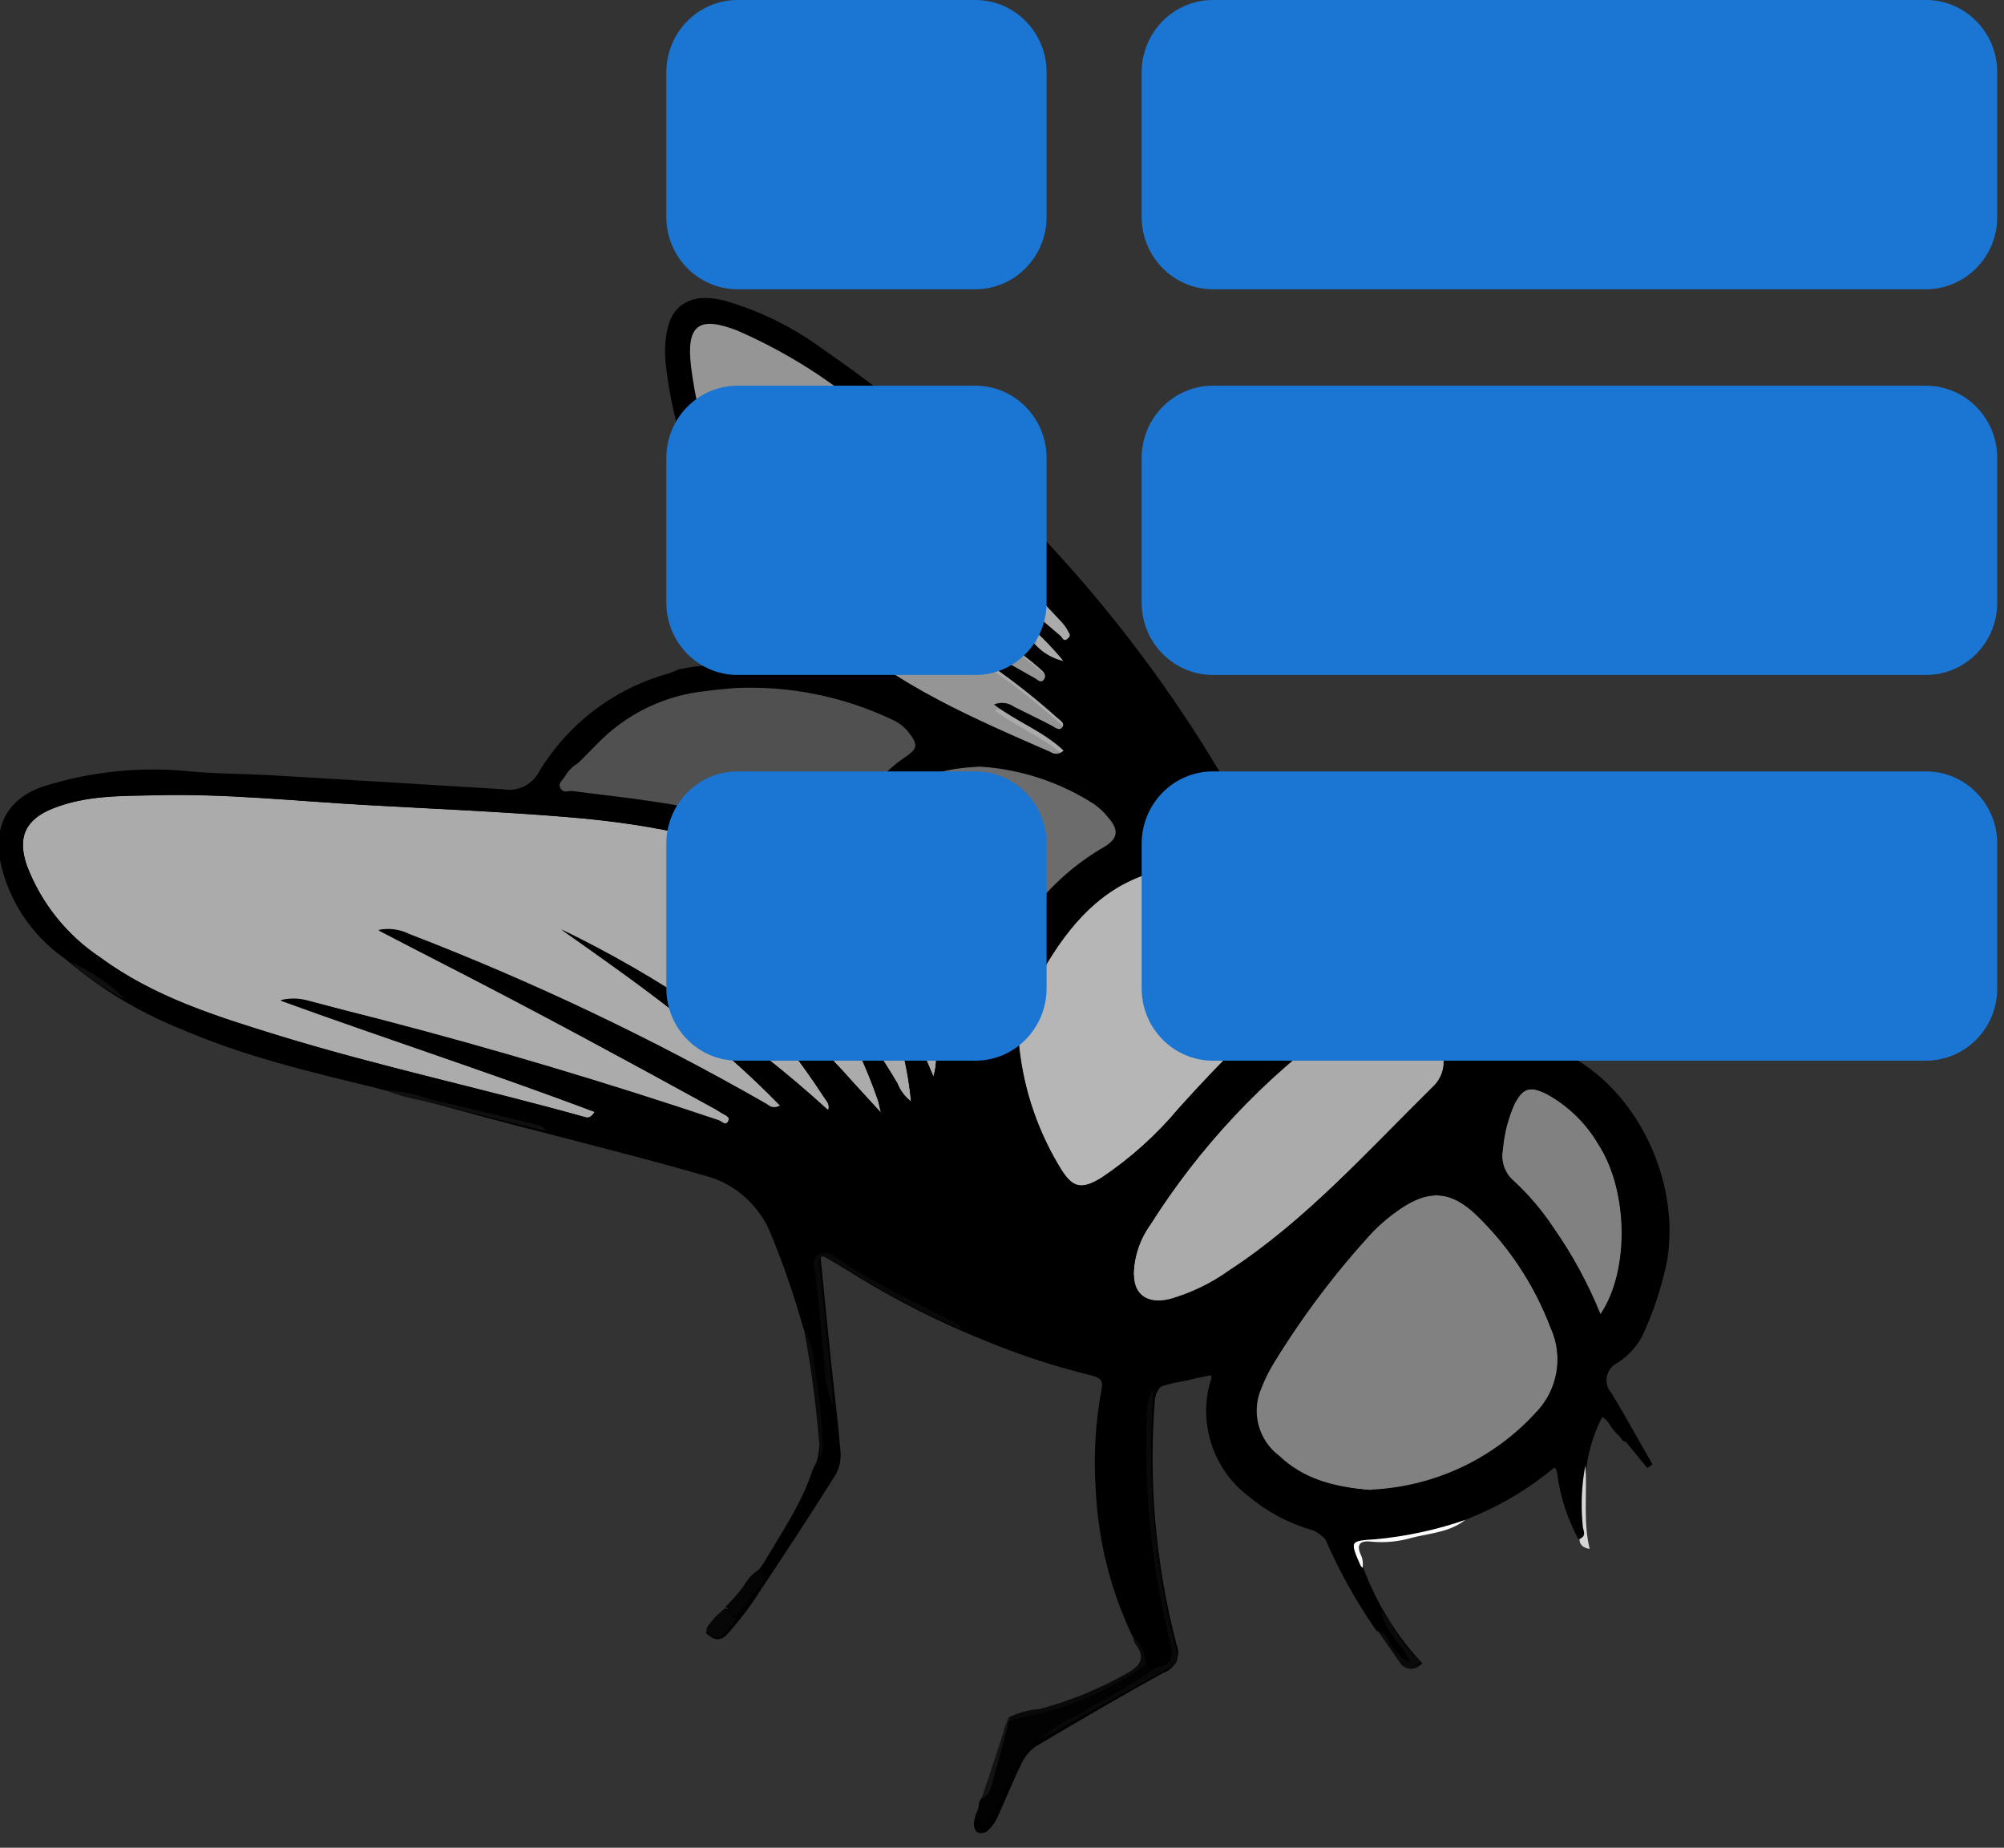 <svg viewBox="0 0 128 118" xmlns="http://www.w3.org/2000/svg">
    <rect x="0" y="0" width="128" height="118" fill="#333333" stroke="none"/>
    <g transform="matrix(1.129,0,0,1.129,-3.934,-12.312)">
        <g transform="matrix(0.741,0,0,0.741,-175.979,-224.918)">
            <path d="M304.82,414C305.09,416.71 305.32,419.12 305.57,421.53C305.82,423.94 306.15,426.53 306.36,429.03C306.418,429.658 306.285,430.289 305.98,430.84C303.9,434.14 301.76,437.4 299.59,440.65C299.019,441.459 298.401,442.233 297.74,442.97C297.26,443.52 296.74,443.55 296.07,442.88C296.52,442.39 296.98,441.88 297.41,441.43C300.266,438.298 302.575,434.708 304.24,430.81C304.627,429.824 304.804,428.768 304.76,427.71C304.527,422.355 303.282,417.092 301.09,412.2C300.219,410.195 298.486,408.687 296.38,408.1C289.94,406.24 283.38,404.69 276.96,402.93C270.54,401.17 263.96,399.51 257.53,397.36C253.048,395.841 248.969,393.324 245.6,390C244.07,388.515 242.994,386.624 242.5,384.55C241.77,381.55 242.87,379.27 245.82,378.32C249.413,377.215 253.19,376.841 256.93,377.22C258.88,377.39 260.84,377.39 262.79,377.5C268.79,377.85 274.79,378.2 280.79,378.6C281.887,378.765 282.975,378.213 283.49,377.23C286.274,372.754 290.939,369.77 296.17,369.12C299.189,368.827 302.235,368.951 305.22,369.49C305.615,369.572 306.025,369.551 306.41,369.43C306.13,369.16 305.87,368.86 305.57,368.61C299.15,363.09 294.86,356.31 293.36,347.9C293.163,346.761 293.106,345.603 293.19,344.45C293.37,341.62 294.93,340.36 297.62,341.32C300.324,342.26 302.901,343.533 305.29,345.11C317.554,353.572 327.844,364.588 335.45,377.4C336.17,378.59 336.62,379.94 337.29,381.16C337.56,381.698 337.994,382.136 338.53,382.41C341.015,383.301 343.331,384.606 345.38,386.27C347.122,387.504 348.142,389.526 348.1,391.66C350.114,391.486 352.097,392.268 353.45,393.77C354.809,395.306 355.628,397.245 355.78,399.29C356.058,399.194 356.326,399.07 356.58,398.92C358.078,397.846 360.074,397.748 361.67,398.67C367.05,401.26 370.57,408.31 369.45,414.61C369.034,416.592 368.386,418.519 367.52,420.35C367.066,421.14 366.428,421.809 365.66,422.3C365.161,422.545 364.844,423.055 364.844,423.61C364.844,423.982 364.986,424.339 365.24,424.61C366.31,426.4 367.32,428.23 368.36,430.04L367.96,430.31L364.62,426.24C362.91,429.35 363.05,432.54 363.31,436.06C361.85,434.18 361.54,432.21 361.12,430.06C356.803,433.767 351.301,435.814 345.61,435.83C346.531,439.342 348.308,442.571 350.78,445.23C349.99,445.94 349.44,445.64 349.01,444.95C347.29,442.13 345.54,439.32 343.9,436.46C343.521,435.786 342.931,435.255 342.22,434.95C340.441,434.176 338.762,433.189 337.22,432.01C334.932,430.129 333.942,427.076 334.69,424.21C334.74,423.94 334.79,423.67 334.83,423.39C334.83,423.33 334.77,423.26 334.74,423.21C333.47,423.48 332.18,423.69 330.94,424.05C330.67,424.13 330.4,424.7 330.37,425.05C329.865,431.321 330.416,437.632 332,443.72C332.094,443.93 332.142,444.157 332.142,444.387C332.142,445.099 331.678,445.734 331,445.95C327.75,447.74 324.55,449.62 321.36,451.51C320.869,451.823 320.474,452.266 320.22,452.79C319.53,454.18 318.96,455.64 318.31,457.05C318.122,457.431 317.861,457.771 317.54,458.05C317.314,458.197 317.029,458.223 316.78,458.12C316.601,457.925 316.517,457.662 316.55,457.4C316.593,457.086 316.681,456.78 316.81,456.49C317.49,454.49 318.24,452.49 318.81,450.49C318.931,449.699 319.583,449.089 320.38,449.02C323.337,448.5 326.163,447.406 328.7,445.8C329.136,445.684 329.442,445.285 329.442,444.834C329.442,444.589 329.352,444.353 329.19,444.17C326.171,438.128 325.169,431.274 326.33,424.62C326.45,423.87 326.43,423.47 325.55,423.26C318.892,421.556 312.543,418.812 306.74,415.13C306.24,414.81 305.66,414.5 304.82,414Z" style="fill-rule:nonzero;"/>
        </g>
        <g transform="matrix(0.487,-0.559,0.559,0.487,-300.135,47.449)">
            <rect x="314.66" y="357.78" width="9.79" height="19.52" style="fill:rgb(171,171,171);"/>
        </g>
        <g transform="matrix(0.741,0,0,0.741,-175.979,-224.918)">
            <path d="M329.72,445.28C329.89,445.57 330.17,445.51 330.44,445.52C328.57,446.84 326.54,447.89 324.58,449.06C323.46,449.526 322.441,450.205 321.58,451.06C320.09,451.91 319.58,453.41 318.95,454.86C318.613,455.639 318.229,456.397 317.8,457.13C317.68,457.34 317.44,457.73 317.04,457.41C316.64,457.09 316.54,456.9 316.78,456.61C317.02,456.32 316.78,455.8 317.14,455.53C317.71,455.31 317.81,454.76 317.95,454.29C318.4,452.73 318.79,451.16 319.21,449.59C319.55,449.5 319.89,449.4 320.21,449.32C323.643,448.706 326.894,447.325 329.72,445.28Z" style="fill:rgb(2,2,2);fill-rule:nonzero;"/>
        </g>
        <g transform="matrix(0.741,0,0,0.741,-175.979,-224.918)">
            <path d="M321.59,451.08C322.451,450.225 323.47,449.546 324.59,449.08C326.59,447.91 328.59,446.86 330.45,445.54C331.62,445.38 331.8,444.67 331.54,443.65C330.14,438.032 329.53,432.246 329.73,426.46C329.674,425.681 329.867,424.903 330.28,424.24C329.722,430.956 330.303,437.718 332,444.24C332.13,444.74 332.21,445.14 331.66,445.45C328.29,447.29 324.94,449.19 321.59,451.08Z" style="fill:rgb(9,9,9);fill-rule:nonzero;"/>
        </g>
        <g transform="matrix(0.741,0,0,0.741,-175.979,-224.918)">
            <path d="M305.79,425.64C305.321,424.512 305.086,423.301 305.1,422.08C304.87,419.68 304.69,417.28 304.34,414.89C304.238,414.574 304.351,414.225 304.62,414.03C305.005,413.795 305.499,413.827 305.85,414.11C307.627,415.316 309.488,416.392 311.42,417.33C312.62,417.94 313.8,418.57 315.01,419.16C315.27,419.29 315.5,419.4 315.56,419.71C312.588,418.457 309.719,416.972 306.98,415.27C306.57,415.02 306.17,414.76 305.75,414.52C305.49,414.37 305.23,414.02 304.91,414.2C304.59,414.38 304.77,414.85 304.8,415.2C305.1,418.25 305.43,421.31 305.74,424.36C305.78,424.76 305.77,425.2 305.79,425.64Z" style="fill:rgb(9,9,9);fill-rule:nonzero;"/>
        </g>
        <g transform="matrix(0.741,0,0,0.741,-175.979,-224.918)">
            <path d="M329.72,445.28C326.908,447.326 323.671,448.714 320.25,449.34C319.9,449.42 319.56,449.52 319.25,449.61C319.238,449.522 319.221,449.436 319.2,449.35C319.939,448.989 320.74,448.772 321.56,448.71C323.88,448.094 326.111,447.183 328.2,446C329.28,445.41 329.68,444.8 328.87,443.73C328.777,443.555 328.716,443.366 328.69,443.17C329.339,443.677 329.719,444.456 329.72,445.28Z" style="fill:rgb(9,9,9);fill-rule:nonzero;"/>
        </g>
        <g transform="matrix(0.741,0,0,0.741,-175.979,-224.918)">
            <path d="M271.65,401.47C272.794,401.522 273.924,401.748 275,402.14C277.73,402.77 280.45,403.44 283.18,404.09C283.501,404.127 283.784,404.317 283.94,404.6C280.75,403.82 277.56,403.05 274.37,402.25C273.436,402.096 272.524,401.834 271.65,401.47Z" style="fill:rgb(15,15,15);fill-rule:nonzero;"/>
        </g>
        <g transform="matrix(0.741,0,0,0.741,-175.979,-224.918)">
            <path d="M300.23,438C300.23,438.003 300.23,438.007 300.23,438.01C300.23,438.312 300.478,438.56 300.78,438.56C300.787,438.56 300.793,438.56 300.8,438.56L298.4,441.68C297.98,441.58 297.92,441.1 297.57,440.91C298.203,440.313 298.76,439.642 299.23,438.91C299.496,438.54 299.837,438.23 300.23,438Z" style="fill:rgb(5,5,5);fill-rule:nonzero;"/>
        </g>
        <g transform="matrix(0.741,0,0,0.741,-175.979,-224.918)">
            <path d="M347.34,442.69C348.34,442.76 348.24,443.79 348.81,444.24C349.1,444.46 349.22,444.89 349.81,445.01C349.15,443.59 347.81,442.74 347.67,441.19C348.51,442.28 349.15,443.52 350.08,444.55C350.27,444.76 350.95,445.01 350.35,445.43C350.201,445.55 350.015,445.615 349.824,445.615C349.527,445.615 349.251,445.457 349.1,445.2L347.34,442.69Z" style="fill:rgb(10,10,10);fill-rule:nonzero;"/>
        </g>
        <g transform="matrix(0.741,0,0,0.741,-175.979,-224.918)">
            <path d="M303.56,419.66C304.071,420.493 304.36,421.443 304.4,422.42C304.754,424.46 304.967,426.521 305.04,428.59C305.04,428.9 305.11,429.23 304.81,429.47C304.594,426.178 304.177,422.901 303.56,419.66Z" style="fill:rgb(9,9,9);fill-rule:nonzero;"/>
        </g>
        <g transform="matrix(0.741,0,0,0.741,-175.979,-224.918)">
            <path d="M346.22,437.94C346.162,437.887 346.111,437.827 346.07,437.76C345.23,435.86 345.25,435.81 347.28,435.69C349.618,435.474 351.921,434.977 354.14,434.21C352.94,435.21 351.39,435.28 349.97,435.64C348.997,435.925 347.98,436.027 346.97,435.94C346.07,435.82 345.68,436.09 346.12,437.01C346.242,437.304 346.276,437.627 346.22,437.94Z" style="fill:rgb(253,253,253);fill-rule:nonzero;"/>
        </g>
        <g transform="matrix(0.741,0,0,0.741,-175.979,-224.918)">
            <path d="M297.57,441C297.92,441.19 297.98,441.67 298.4,441.77C298.177,442.222 297.868,442.626 297.49,442.96C297.34,443.137 297.119,443.24 296.887,443.24C296.683,443.24 296.487,443.161 296.34,443.02C295.86,442.65 296.34,442.28 296.51,442.02C296.823,441.641 297.179,441.299 297.57,441Z" style="fill:rgb(7,7,7);fill-rule:nonzero;"/>
        </g>
        <g transform="matrix(0.741,0,0,0.741,-175.979,-224.918)">
            <path d="M319.17,449.35C319.191,449.436 319.208,449.522 319.22,449.61C318.8,451.18 318.41,452.75 317.96,454.31C317.82,454.78 317.72,455.31 317.15,455.55C317.83,453.48 318.5,451.42 319.17,449.35Z" style="fill:rgb(19,19,19);fill-rule:nonzero;"/>
        </g>
        <g transform="matrix(0.741,0,0,0.741,-175.979,-224.918)">
            <path d="M362.78,435.7C363.39,435.51 363.03,435.04 363.03,434.7C362.876,433.172 362.944,431.629 363.23,430.12C363.39,432.21 363.04,434.31 363.56,436.49C363,436.39 362.78,436.14 362.78,435.7Z" style="fill:rgb(214,214,214);fill-rule:nonzero;"/>
        </g>
        <g transform="matrix(0.741,0,0,0.741,-175.979,-224.918)">
            <path d="M247.46,391.64C249.094,392.321 250.577,393.32 251.82,394.58C250.244,393.795 248.778,392.807 247.46,391.64Z" style="fill:rgb(16,16,16);fill-rule:nonzero;"/>
        </g>
        <g transform="matrix(0.741,0,0,0.741,-175.979,-224.918)">
            <path d="M287.6,403.13C287.31,403.55 287.13,403.61 286.85,403.53C279.05,401.35 271.12,399.66 263.38,397.28C258.65,395.82 253.92,394.33 249.86,391.35C247.306,389.659 245.344,387.211 244.25,384.35C243.49,382.18 244.12,380.8 246.25,379.96C248.76,378.96 251.42,379.02 254.04,378.96C259.39,378.82 264.72,379.4 270.04,379.7C275.18,379.99 280.32,380.2 285.44,380.62C292.21,381.17 298.82,382.44 304.8,385.87C309.4,388.51 312.72,392.17 313.52,397.65C313.74,398.57 313.719,399.531 313.46,400.44C312.27,397.7 311.26,394.88 308.93,392.83C310.481,395.786 311.439,399.017 311.75,402.34C311.279,401.978 310.915,401.494 310.7,400.94C309.461,398.853 308.088,396.849 306.59,394.94C306.41,394.7 306.25,394.22 305.91,394.4C305.57,394.58 305.84,395.04 306,395.31C307.312,397.505 308.391,399.831 309.22,402.25C309.28,402.43 309.31,402.62 309.44,403.19C308.32,401.96 307.44,401 306.56,400.03C303.531,396.737 300.251,393.685 296.75,390.9C296.63,390.8 296.5,390.71 296.37,390.62C296.24,390.53 295.95,390.27 295.74,390.52C295.53,390.77 295.82,390.95 295.97,391.1C297.08,392.25 298.23,393.36 299.31,394.54C301.442,396.863 303.379,399.358 305.1,402C305.28,402.29 305.59,402.55 305.42,403C299.344,397.45 292.492,392.814 285.08,389.24C290.93,393.35 296.74,397.48 301.8,402.7C301.2,403 300.97,402.7 300.71,402.54C291.982,397.542 282.885,393.216 273.5,389.6C272.765,389.229 271.925,389.12 271.12,389.29C273.06,390.29 274.85,391.23 276.64,392.14C283.42,395.62 290.12,399.25 296.8,402.92C297.01,403.04 297.2,403.18 297.41,403.29C297.62,403.4 297.99,403.59 297.82,403.9C297.65,404.21 297.35,403.9 297.12,403.81C288.62,400.95 280.023,398.387 271.33,396.12C269.44,395.63 267.54,395.12 265.65,394.65C264.994,394.483 264.306,394.483 263.65,394.65C271.58,397.53 279.65,400.11 287.6,403.13Z" style="fill:rgb(171,171,171);fill-rule:nonzero;"/>
        </g>
        <g transform="matrix(0.741,0,0,0.741,-175.979,-224.918)">
            <path d="M321.43,367.7L316.31,364.26C316.01,364.07 315.62,363.65 315.31,364.06C315,364.47 315.61,364.65 315.86,364.85C317.66,366.3 319.48,367.73 321.28,369.17C321.54,369.37 321.78,369.6 322.03,369.82C322.28,370.04 322.39,370.3 322.15,370.56C321.91,370.82 321.71,370.56 321.51,370.44L317.51,368.19C317.16,367.99 316.8,367.74 316.35,368.04C316.35,368.57 316.86,368.63 317.16,368.85C319.27,370.256 321.275,371.813 323.16,373.51C323.38,373.73 323.84,373.92 323.59,374.28C323.34,374.64 323.03,374.28 322.74,374.15C321.74,373.64 320.74,373.15 319.74,372.67C319.276,372.344 318.676,372.276 318.15,372.49C319.93,373.84 322.03,374.6 323.65,376.12C323.392,376.398 322.967,376.449 322.65,376.24C316.6,373.59 310.5,371 305.54,366.48C299.41,360.89 295.26,354.18 294.27,345.78C293.89,342.53 294.86,341.78 297.89,342.93C301.378,344.436 304.636,346.426 307.57,348.84C310.214,350.733 312.68,352.862 314.94,355.2C315.434,356.024 316.003,356.801 316.64,357.52C315.91,357.28 315.51,356.6 314.88,356.22C314.69,356.1 314.49,355.83 314.26,356.1C314.03,356.37 314.31,356.56 314.46,356.72C315.46,357.72 316.46,358.63 317.46,359.64C319.46,361.72 321.4,363.84 323.36,365.96C323.555,366.168 323.723,366.4 323.86,366.65C323.96,366.84 324.19,367.04 323.86,367.29C323.53,367.54 323.45,367.21 323.3,367.08L316.53,361.31C316.415,361.193 316.288,361.089 316.15,361C315.93,360.87 315.7,360.49 315.42,360.8C315.14,361.11 315.52,361.31 315.7,361.49C316.96,362.67 318.24,363.83 319.5,365.01C319.703,365.215 319.893,365.432 320.07,365.66C320.444,366.235 320.903,366.751 321.43,367.19C322,367.54 321.83,367.66 321.43,367.7Z" style="fill:rgb(149,149,149);fill-rule:nonzero;"/>
        </g>
        <g transform="matrix(0.741,0,0,0.741,-175.979,-224.918)">
            <path d="M332.9,384.39C337.202,384.615 341.267,386.451 344.28,389.53C344.648,389.83 344.862,390.28 344.862,390.755C344.862,391.23 344.648,391.68 344.28,391.98C343.863,392.461 343.393,392.894 342.88,393.27C338.74,395.8 335.47,399.27 332.25,402.83C330.536,404.888 328.536,406.69 326.31,408.18C324.82,409.09 324.13,408.98 323.22,407.53C321.495,404.738 320.405,401.6 320.03,398.34C319.72,395.88 320.97,393.69 322.23,391.64C324.3,388.25 326.94,385.5 331.04,384.64C331.231,384.589 331.425,384.549 331.62,384.52C332,384.44 332.46,384.42 332.9,384.39Z" style="fill:rgb(182,182,182);fill-rule:nonzero;"/>
        </g>
        <g transform="matrix(0.741,0,0,0.741,-175.979,-224.918)">
            <path d="M346.87,432C343.92,431.8 341.66,431.13 339.8,429.45C338.203,428.258 337.636,426.103 338.44,424.28C338.708,423.583 339.043,422.913 339.44,422.28C341.63,418.709 344.162,415.36 347,412.28C347.613,411.659 348.282,411.096 349,410.6C351.29,409.01 353,409.12 355,411.07C357.469,413.476 359.381,416.395 360.6,419.62C361.592,421.795 361.141,424.37 359.47,426.08C356.225,429.648 351.688,431.78 346.87,432Z" style="fill:rgb(129,129,129);fill-rule:nonzero;"/>
        </g>
        <g transform="matrix(0.741,0,0,0.741,-175.979,-224.918)">
            <path d="M284.1,376.57L285.75,374.91C286.075,374.913 286.385,374.774 286.6,374.53C289.036,372.444 292.022,371.104 295.2,370.67C296.11,370.55 297.12,370.82 297.97,370.23C300.105,370.164 302.241,370.356 304.33,370.8C307.19,371.39 310.14,371.8 312.52,373.75C313.71,374.75 313.72,375.1 312.52,375.98C309.869,377.889 308.209,380.89 308,384.15C307.9,385.15 307.56,385.21 306.82,384.88C305.82,384.46 305.03,383.81 304.02,383.46C301.72,382.65 299.5,381.64 297.15,380.98C293.483,379.986 289.729,379.343 285.94,379.06C285.12,379 284.04,379.11 283.54,378.72C282.52,377.94 284.26,377.42 284.1,376.57Z" style="fill:rgb(80,80,80);fill-rule:nonzero;"/>
        </g>
        <g transform="matrix(0.741,0,0,0.741,-175.979,-224.918)">
            <path d="M328.74,415.58C328.762,414.204 329.206,412.867 330.01,411.75C333.774,405.799 338.637,400.62 344.34,396.49C344.935,396.095 345.568,395.76 346.23,395.49C346.82,395.197 347.47,395.045 348.128,395.045C350.322,395.045 352.177,396.736 352.38,398.92C352.515,399.81 352.191,400.71 351.52,401.31C346.52,406.19 341.88,411.42 335.98,415.31C334.614,416.284 333.092,417.018 331.48,417.48C329.71,417.84 328.71,417 328.74,415.58Z" style="fill:rgb(171,171,171);fill-rule:nonzero;"/>
        </g>
        <g transform="matrix(0.741,0,0,0.741,-175.979,-224.918)">
            <path d="M317.09,376.28C320.357,376.497 323.514,377.547 326.26,379.33C326.668,379.615 327.037,379.951 327.36,380.33C328.27,381.38 328.18,382.05 327.01,382.73C322.38,385.43 319.52,389.54 317.64,394.44C317.38,395.14 317.31,395.95 316.64,396.44C315.97,396.93 315.47,397.17 315.21,396.05C314.386,392.47 312.403,389.26 309.57,386.92C309.271,386.67 309.087,386.309 309.06,385.92C308.68,383.371 309.328,380.772 310.86,378.7C312.44,376.7 314.73,376.42 317.09,376.28Z" style="fill:rgb(108,108,108);fill-rule:nonzero;"/>
        </g>
        <g transform="matrix(0.741,0,0,0.741,-175.979,-224.918)">
            <path d="M364.38,418.57C363.434,416.231 362.226,414.007 360.78,411.94C359.923,410.649 358.916,409.464 357.78,408.41C357.074,407.813 356.751,406.875 356.94,405.97C357.037,404.778 357.338,403.611 357.83,402.52C358.45,401.32 358.99,401.12 360.25,401.74C361.915,402.64 363.299,403.983 364.25,405.62C366.49,409.13 366.63,415.24 364.38,418.57Z" style="fill:rgb(129,129,129);fill-rule:nonzero;"/>
        </g>
        <g transform="matrix(0.741,0,0,0.741,-175.979,-224.918)">
            <path d="M318.12,361.94C315.6,358.01 312.23,354.76 310.34,350.33C317.02,355.6 322.21,362.33 327.34,369.21C323,368.27 320.42,365.3 318.12,361.94Z" style="fill:rgb(171,171,171);fill-rule:nonzero;"/>
        </g>
        <g transform="matrix(0.741,0,0,0.741,-175.979,-224.918)">
            <path d="M321,367.42C321.39,367.42 321.5,367.27 321.2,366.93C320.68,366.511 320.231,366.011 319.87,365.45C321.102,366.42 322.222,367.523 323.21,368.74C322.354,368.54 321.582,368.079 321,367.42Z" style="fill:rgb(171,171,171);fill-rule:nonzero;"/>
        </g>
        <g transform="matrix(0.741,0,0,0.741,-175.979,-224.918)">
            <path d="M305.79,425.64C305.747,426.54 305.824,427.441 306.02,428.32C306.45,430.19 305.31,431.62 304.48,433.06C303.39,434.98 302.04,436.76 300.8,438.6C300.793,438.6 300.787,438.6 300.78,438.6C300.478,438.6 300.23,438.352 300.23,438.05C300.23,438.047 300.23,438.043 300.23,438.04C301.63,435.55 303.34,433.22 304.23,430.47C304.382,430.12 304.566,429.786 304.78,429.47C305.08,429.23 305.02,428.9 305.01,428.59C304.937,426.521 304.724,424.46 304.37,422.42C304.33,421.443 304.041,420.493 303.53,419.66C302.813,417.095 301.938,414.577 300.91,412.12C299.999,410.146 298.282,408.655 296.2,408.03C292.34,406.79 288.38,405.87 284.46,404.81C284.273,404.75 284.089,404.68 283.91,404.6C283.754,404.317 283.471,404.127 283.15,404.09C280.42,403.44 277.7,402.77 274.97,402.14C273.894,401.748 272.764,401.522 271.62,401.47C266.15,400.14 260.62,398.89 255.48,396.56C254.21,395.99 253.02,395.25 251.79,394.56C250.547,393.3 249.064,392.301 247.43,391.62C244.905,389.972 243.086,387.439 242.33,384.52C241.56,381.52 242.63,379.22 245.57,378.26C249.185,377.129 252.993,376.748 256.76,377.14C258.76,377.32 260.76,377.31 262.76,377.42C268.707,377.773 274.66,378.133 280.62,378.5C281.709,378.699 282.81,378.167 283.33,377.19C285.548,373.492 289.111,370.789 293.27,369.65C293.529,369.561 293.783,369.458 294.03,369.34C297.519,368.675 301.101,368.675 304.59,369.34C305.15,369.526 305.745,369.581 306.33,369.5C306.138,369.051 305.779,368.692 305.33,368.5L301.44,364.73C296.705,359.49 293.749,352.883 293,345.86C292.933,345.106 292.967,344.346 293.1,343.6C293.47,341.45 295.03,340.6 297.44,341.18C300.211,341.967 302.814,343.255 305.12,344.98C317.384,353.496 327.682,364.541 335.32,377.37C336.028,378.612 336.633,379.91 337.13,381.25C337.332,381.813 337.801,382.24 338.38,382.39C340.884,383.22 343.208,384.516 345.23,386.21C346.74,387.48 347.93,388.93 347.93,391.05C347.93,391.45 348.09,391.58 348.48,391.64C352.82,392.35 354.69,394.17 355.48,398.47L355.64,399.21C355.804,399.192 355.963,399.144 356.11,399.07C357.98,397.56 359.93,397.78 361.91,398.81C366.97,401.44 370.27,408.46 369.32,414.54C369.049,416.562 368.394,418.514 367.39,420.29C366.945,421.107 366.298,421.795 365.51,422.29C364.97,422.567 364.628,423.125 364.628,423.732C364.628,424.125 364.771,424.505 365.03,424.8C365.589,425.602 366.1,426.437 366.56,427.3C366.65,427.47 367.06,427.93 366.56,428.21C366.06,428.49 366.03,428.04 365.77,427.83C365.459,427.537 365.193,427.2 364.98,426.83C364.41,426.11 364.07,426.4 363.82,426.97C363.469,428.009 363.248,429.087 363.16,430.18C362.874,431.689 362.806,433.232 362.96,434.76C362.96,435.09 363.32,435.56 362.71,435.76C361.874,434.222 361.325,432.545 361.09,430.81C361.03,430.29 360.82,430.02 360.34,430.45C358.427,431.994 356.319,433.278 354.07,434.27C351.851,435.037 349.548,435.534 347.21,435.75C345.21,435.87 345.21,435.92 346,437.82C346.041,437.887 346.092,437.947 346.15,438C346.07,439.34 347.06,440.2 347.62,441.25C347.72,442.8 349.1,443.65 349.76,445.07C349.15,444.95 349.03,444.52 348.76,444.3C348.19,443.85 348.24,442.82 347.29,442.75C345.759,440.551 344.45,438.206 343.38,435.75C343.14,435.21 342.68,435.14 342.23,435.01C340.507,434.497 338.907,433.636 337.53,432.48C334.909,430.504 333.724,427.132 334.53,423.95C334.59,423.69 334.8,423.39 334.59,423.16C334.38,422.93 333.98,423.16 333.74,423.3C332.63,423.9 331.3,423.63 330.21,424.24C329.797,424.903 329.604,425.681 329.66,426.46C329.46,432.246 330.07,438.032 331.47,443.65C331.73,444.65 331.55,445.38 330.38,445.54C330.11,445.54 329.83,445.59 329.66,445.3C329.673,444.474 329.303,443.688 328.66,443.17C326.989,439.671 326.034,435.873 325.85,432C325.67,429.415 325.821,426.817 326.3,424.27C326.45,423.47 326.07,423.34 325.44,423.19C322.025,422.408 318.711,421.241 315.56,419.71C315.5,419.4 315.27,419.29 315.01,419.16C313.8,418.57 312.62,417.94 311.42,417.33C309.488,416.392 307.627,415.316 305.85,414.11C305.499,413.827 305.005,413.795 304.62,414.03C304.351,414.225 304.238,414.574 304.34,414.89C304.69,417.28 304.87,419.68 305.1,422.08C305.086,423.301 305.321,424.512 305.79,425.64ZM298.33,370.77C297.59,370.85 296.84,370.89 296.1,371C292.931,371.318 289.977,372.754 287.77,375.05L286.34,376.49C285.927,376.733 285.583,377.077 285.34,377.49C285.18,377.79 284.75,378.02 284.99,378.43C285.23,378.84 285.57,378.59 285.87,378.63C287.99,378.91 290.12,379.13 292.23,379.46C297.122,380.15 301.836,381.769 306.12,384.23C306.93,384.71 307.12,384.54 307.21,383.6C307.47,380.55 308.57,377.89 311.21,376.11C312.28,375.4 312.32,375.11 311.53,374.11C311.199,373.708 310.777,373.389 310.3,373.18C306.567,371.411 302.457,370.584 298.33,370.77ZM316.53,357.58C316.983,358.296 317.703,358.804 318.53,358.99C317.497,357.622 316.29,356.395 314.94,355.34C312.753,353.079 310.367,351.021 307.81,349.19C304.971,346.858 301.82,344.933 298.45,343.47C295.52,342.34 294.58,343.08 294.95,346.22C295.95,354.35 299.95,360.84 305.85,366.22C310.65,370.59 316.54,373.09 322.39,375.65C322.701,375.874 323.136,375.826 323.39,375.54C321.83,374.07 319.79,373.33 318.08,372.03C318.584,371.818 319.164,371.882 319.61,372.2C320.56,372.68 321.53,373.14 322.47,373.63C322.75,373.78 323.07,374.08 323.3,373.76C323.53,373.44 323.09,373.22 322.88,373.02C321.044,371.375 319.093,369.865 317.04,368.5C316.76,368.3 316.27,368.24 316.27,367.73C316.7,367.43 317.04,367.68 317.39,367.87L321.24,370.04C321.44,370.16 321.64,370.4 321.86,370.16C322.08,369.92 321.98,369.65 321.75,369.44C321.52,369.23 321.27,369.01 321.02,368.81C319.28,367.42 317.52,366.05 315.78,364.64C315.54,364.45 314.98,364.28 315.25,363.88C315.52,363.48 315.89,363.88 316.17,364.07C317.83,365.17 319.497,366.277 321.17,367.39C321.752,368.049 322.524,368.51 323.38,368.71C322.392,367.493 321.272,366.39 320.04,365.42C319.871,365.201 319.691,364.991 319.5,364.79C318.28,363.65 317.04,362.53 315.82,361.39C315.64,361.22 315.27,361.03 315.55,360.73C315.83,360.43 316.04,360.79 316.26,360.91C316.394,360.999 316.519,361.103 316.63,361.22L323.17,366.8C323.31,366.92 323.38,367.28 323.71,367C324.04,366.72 323.77,366.56 323.71,366.38C323.576,366.136 323.412,365.911 323.22,365.71C321.32,363.71 319.44,361.61 317.51,359.6C316.58,358.6 315.56,357.72 314.6,356.78C314.45,356.63 314.18,356.44 314.4,356.18C314.62,355.92 314.81,356.18 315,356.3C315.44,356.7 315.83,357.35 316.53,357.58ZM287.6,403.13C279.6,400.13 271.6,397.53 263.6,394.6C264.256,394.433 264.944,394.433 265.6,394.6C267.49,395.11 269.39,395.6 271.28,396.07C279.947,398.33 288.543,400.893 297.07,403.76C297.3,403.84 297.56,404.23 297.77,403.85C297.98,403.47 297.62,403.38 297.36,403.24C297.1,403.1 296.96,402.99 296.75,402.87C290.07,399.2 283.37,395.57 276.59,392.09C274.8,391.18 273.01,390.24 271.07,389.24C271.875,389.07 272.715,389.179 273.45,389.55C282.835,393.163 291.931,397.485 300.66,402.48C300.92,402.63 301.15,402.94 301.75,402.64C296.69,397.42 290.88,393.29 285.03,389.18C292.464,392.769 299.333,397.425 305.42,403C305.59,402.56 305.28,402.3 305.1,402C303.382,399.355 301.449,396.857 299.32,394.53C298.24,393.35 297.09,392.24 295.98,391.09C295.83,390.94 295.54,390.77 295.75,390.51C295.96,390.25 296.18,390.51 296.38,390.61C296.58,390.71 296.64,390.79 296.76,390.89C300.261,393.675 303.541,396.727 306.57,400.02C307.44,401.02 308.33,401.95 309.45,403.18C309.32,402.61 309.29,402.42 309.23,402.24C308.398,399.821 307.315,397.495 306,395.3C305.84,395.03 305.45,394.63 305.91,394.39C306.37,394.15 306.41,394.69 306.59,394.93C308.088,396.839 309.461,398.843 310.7,400.93C310.915,401.484 311.279,401.968 311.75,402.33C311.439,399.007 310.481,395.776 308.93,392.82C311.26,394.82 312.27,397.69 313.46,400.43C313.719,399.521 313.74,398.56 313.52,397.64C312.72,392.16 309.4,388.5 304.8,385.86C298.8,382.43 292.21,381.16 285.44,380.61C280.32,380.19 275.18,379.98 270.04,379.69C264.71,379.39 259.38,378.81 254.04,378.95C251.42,379.01 248.76,378.95 246.25,379.95C244.12,380.79 243.49,382.17 244.25,384.34C245.344,387.201 247.306,389.649 249.86,391.34C253.92,394.34 258.65,395.81 263.38,397.27C271.12,399.65 279.05,401.34 286.85,403.52C287.13,403.61 287.31,403.55 287.6,403.13ZM332.9,384.39C332.46,384.39 332.03,384.44 331.59,384.49C331.395,384.519 331.201,384.559 331.01,384.61C326.91,385.5 324.27,388.25 322.2,391.61C320.94,393.66 319.69,395.85 320,398.31C320.375,401.57 321.465,404.708 323.19,407.5C324.1,408.95 324.79,409.06 326.28,408.15C328.506,406.66 330.506,404.858 332.22,402.8C335.44,399.25 338.71,395.8 342.85,393.24C343.363,392.864 343.833,392.431 344.25,391.95C344.618,391.65 344.832,391.2 344.832,390.725C344.832,390.25 344.618,389.8 344.25,389.5C341.239,386.439 337.188,384.615 332.9,384.39ZM346.9,431.96C351.695,431.737 356.21,429.622 359.45,426.08C361.121,424.37 361.572,421.795 360.58,419.62C359.361,416.395 357.449,413.476 354.98,411.07C352.98,409.12 351.27,409.01 348.98,410.6C348.293,411.078 347.651,411.617 347.06,412.21C344.222,415.29 341.69,418.639 339.5,422.21C339.103,422.843 338.768,423.513 338.5,424.21C337.696,426.033 338.263,428.188 339.86,429.38C341.66,431.09 343.92,431.76 346.87,432L346.9,431.96ZM328.77,415.58C328.77,417.04 329.77,417.84 331.51,417.41C333.122,416.948 334.644,416.214 336.01,415.24C341.91,411.39 346.58,406.16 351.55,401.24C352.221,400.64 352.545,399.74 352.41,398.85C352.207,396.666 350.352,394.975 348.158,394.975C347.5,394.975 346.85,395.127 346.26,395.42C345.598,395.69 344.965,396.025 344.37,396.42C338.646,400.567 333.768,405.77 330,411.75C329.199,412.868 328.759,414.205 328.74,415.58L328.77,415.58ZM317,376.77C314.75,376.9 312.57,377.17 311.06,379.1C309.602,381.075 308.986,383.552 309.35,385.98C309.373,386.343 309.552,386.679 309.84,386.9C312.533,389.134 314.42,392.191 315.21,395.6C315.46,396.67 316,396.38 316.57,395.97C317.14,395.56 317.27,394.74 317.52,394.08C319.32,389.41 322.04,385.49 326.46,382.92C327.56,382.27 327.65,381.63 326.79,380.64C326.486,380.258 326.129,379.921 325.73,379.64C323.114,377.951 320.108,376.963 317,376.77ZM364.41,418.57C366.66,415.24 366.52,409.13 364.23,405.62C363.279,403.983 361.895,402.64 360.23,401.74C358.97,401.12 358.43,401.32 357.81,402.52C357.318,403.611 357.017,404.778 356.92,405.97C356.731,406.875 357.054,407.813 357.76,408.41C358.896,409.464 359.903,410.649 360.76,411.94C362.213,414.006 363.428,416.23 364.38,418.57L364.41,418.57Z" style="fill-rule:nonzero;"/>
        </g>
    </g>
    <g id="th-list" transform="matrix(3.036,0,0,3.079,42.56,-6.159)">
        <path d="M8,19.5L8,22.5C8,23.328 7.328,24 6.5,24L1.5,24C0.672,24 0,23.328 0,22.5L0,19.5C0,18.672 0.672,18 1.5,18L6.5,18C7.328,18 8,18.672 8,19.5ZM8,11.5L8,14.5C8,15.328 7.328,16 6.5,16L1.5,16C0.672,16 0,15.328 0,14.5L0,11.5C0,10.672 0.672,10 1.5,10L6.5,10C7.328,10 8,10.672 8,11.5ZM28,19.5L28,22.5C28,23.328 27.328,24 26.5,24L11.5,24C10.672,24 10,23.328 10,22.5L10,19.5C10,18.672 10.672,18 11.5,18L26.5,18C27.328,18 28,18.672 28,19.5ZM8,3.5L8,6.5C8,7.328 7.328,8 6.5,8L1.5,8C0.672,8 0,7.328 0,6.5L0,3.5C0,2.672 0.672,2 1.5,2L6.5,2C7.328,2 8,2.672 8,3.5ZM28,11.5L28,14.5C28,15.328 27.328,16 26.5,16L11.5,16C10.672,16 10,15.328 10,14.5L10,11.5C10,10.672 10.672,10 11.5,10L26.5,10C27.328,10 28,10.672 28,11.5ZM28,3.5L28,6.5C28,7.328 27.328,8 26.5,8L11.5,8C10.672,8 10,7.328 10,6.5L10,3.5C10,2.672 10.672,2 11.5,2L26.5,2C27.328,2 28,2.672 28,3.5Z" style="fill:rgb(26,118,210);fill-rule:nonzero;"/>
    </g>
</svg>

